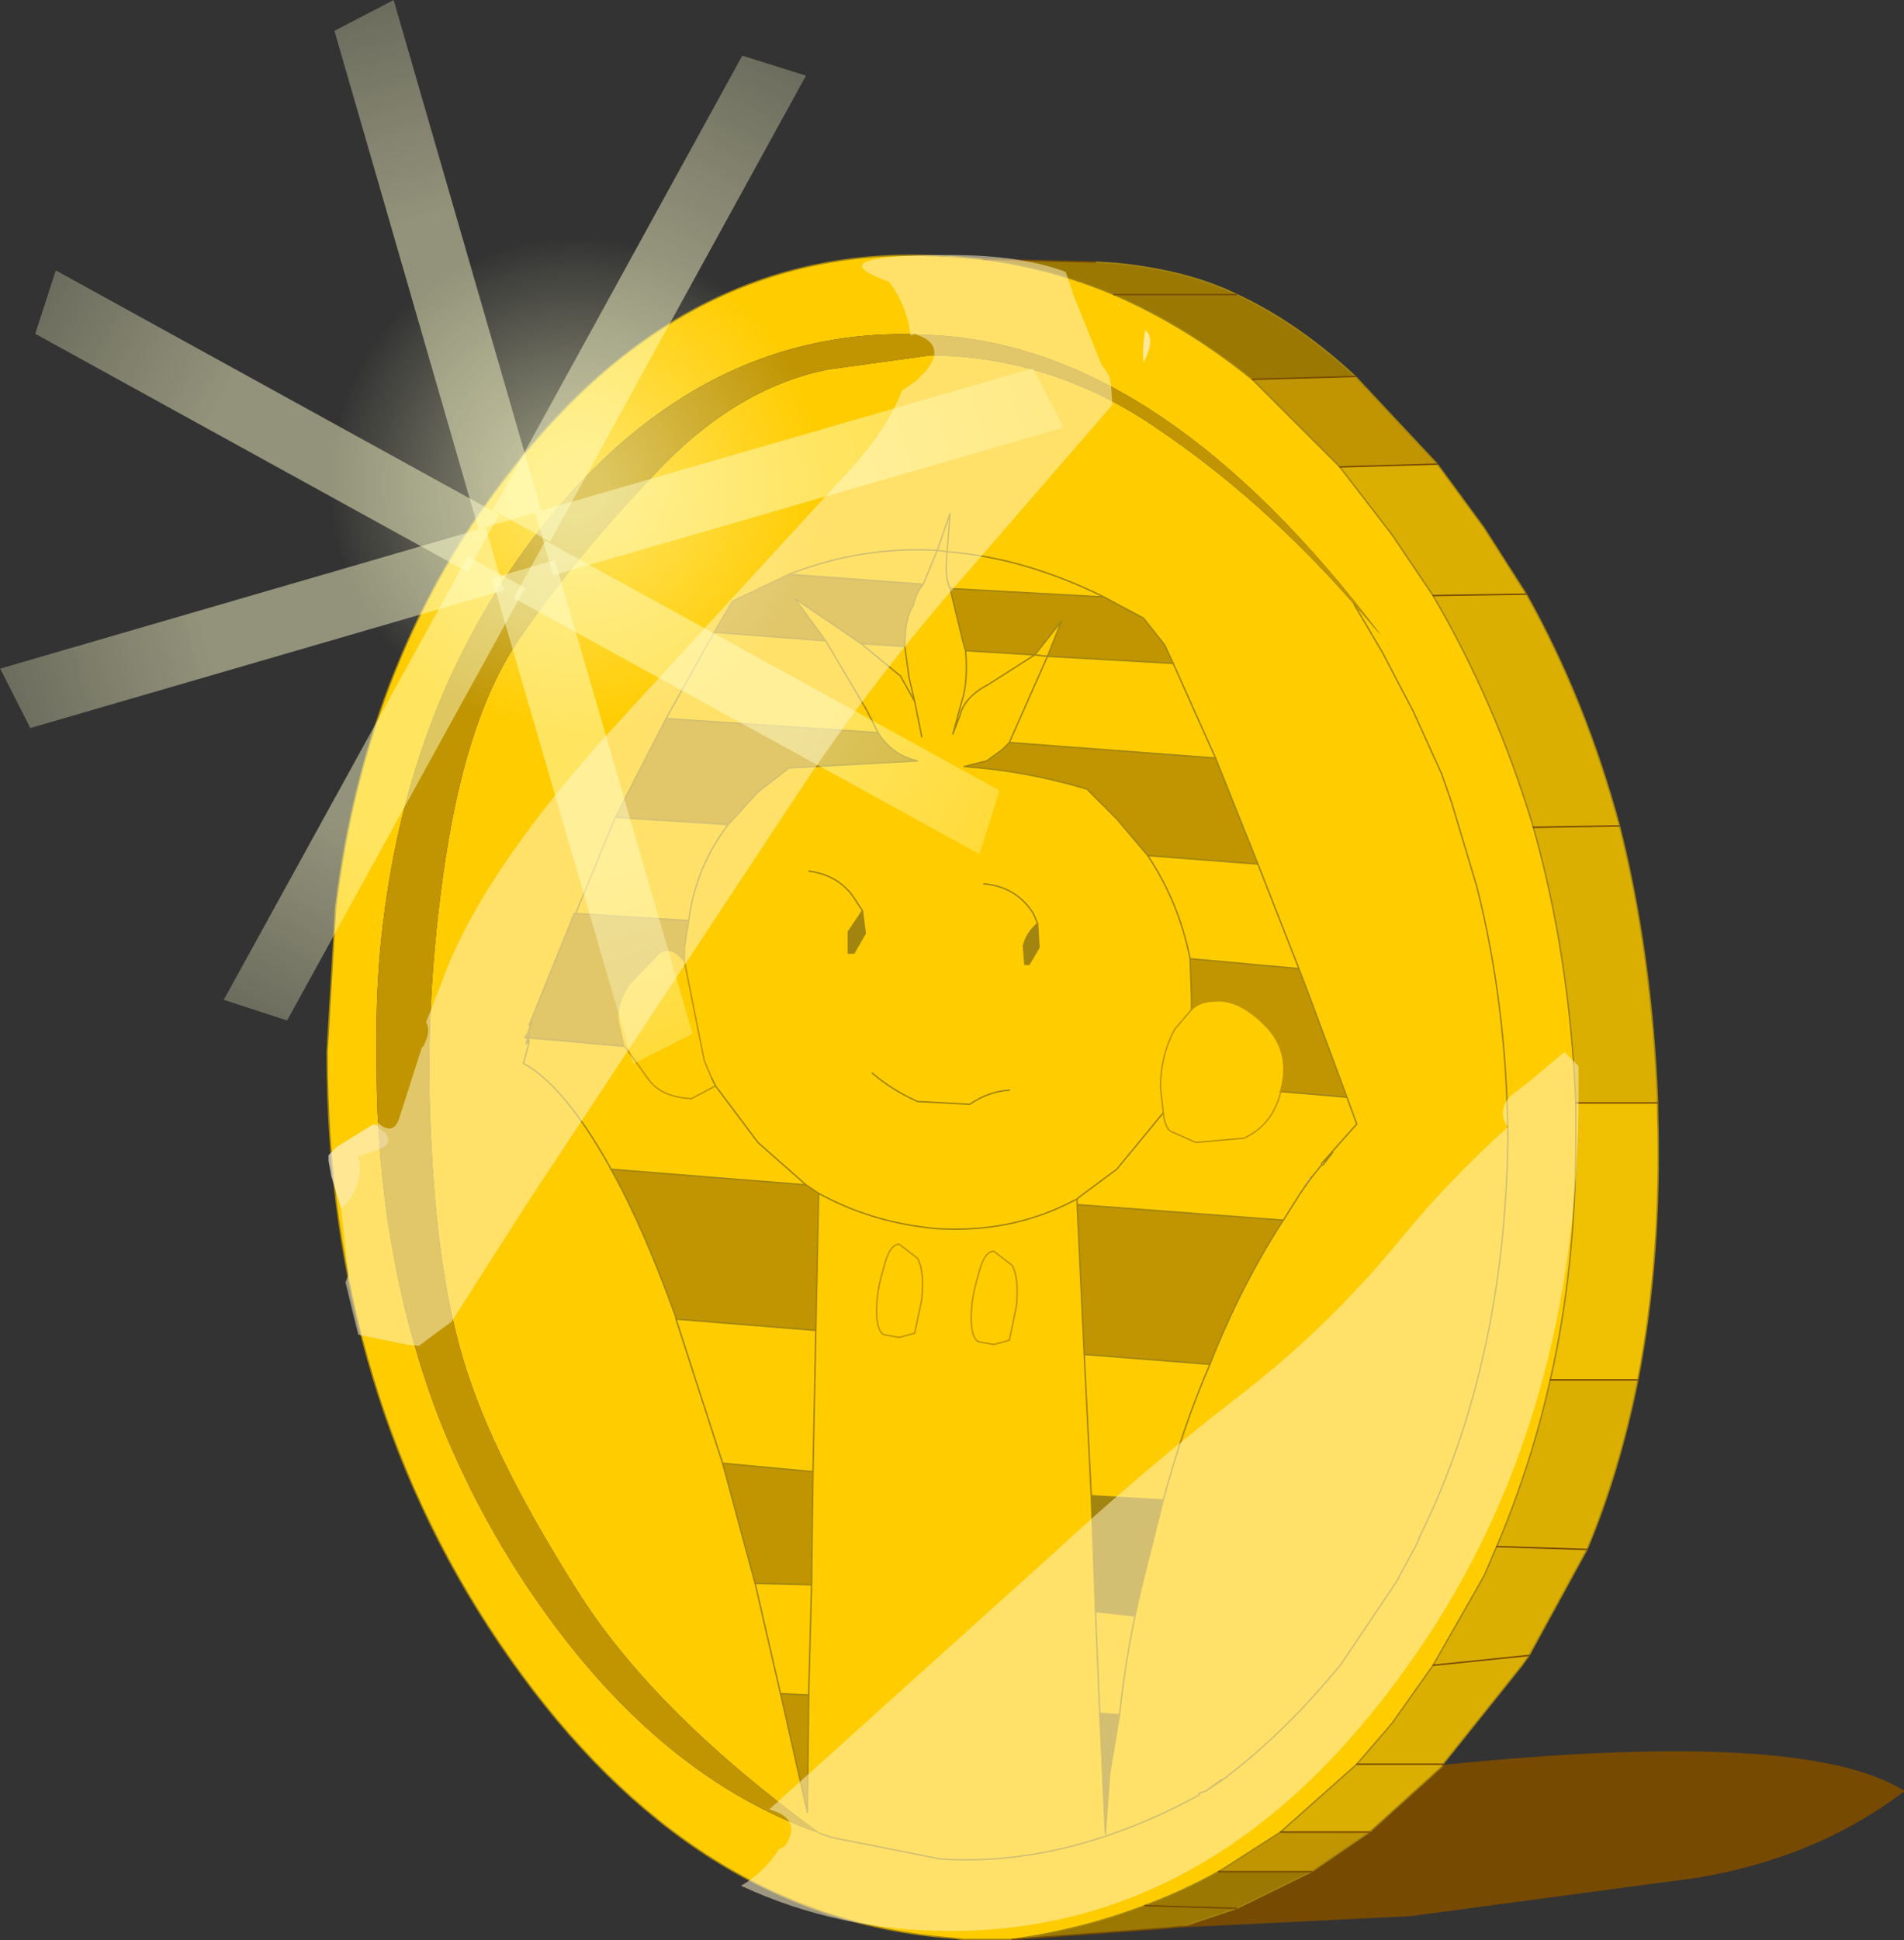 <svg viewBox="0 0 67.401 68.647" xmlns="http://www.w3.org/2000/svg" xmlns:xlink="http://www.w3.org/1999/xlink"><rect x="0" y="0" width="67.401" height="68.647" fill="#333333" stroke="none"/><g transform="translate(-161.67 -85.228)"><use transform="translate(173.25 94.25)" width="55.8" height="59.6" xlink:href="#a"/><use transform="matrix(.232 .091 -.091 .232 177.15 91.15)" width="69.4" height="69.4" xlink:href="#b"/><use transform="matrix(.353 .194 -.194 .353 188.17 86.791)" width="5.75" height="46.7" xlink:href="#c"/><use transform="matrix(-.353 -.194 .185 -.336 171.62 121.72)" width="5.75" height="46.7" xlink:href="#c"/><use transform="matrix(-.194 .353 -.353 -.194 197.46 113.42)" width="5.75" height="46.7" xlink:href="#c"/><use transform="matrix(.194 -.353 .336 .185 162.53 96.825)" width="5.75" height="46.7" xlink:href="#c"/><use transform="matrix(.387 -.112 .112 .387 173.38 85.874)" width="5.75" height="46.7" xlink:href="#c"/><use transform="matrix(-.387 .112 -.107 -.368 186.31 122.23)" width="5.75" height="46.7" xlink:href="#c"/><use transform="matrix(.112 .387 -.387 .112 198.68 98.128)" width="5.75" height="46.7" xlink:href="#c"/><use transform="matrix(-.112 -.387 .368 -.107 162.32 111.11)" width="5.75" height="46.7" xlink:href="#c"/></g><defs><path d="M59.2 10.15q10.2 10.2 10.2 24.55T59.2 59.2Q49.05 69.4 34.7 69.4T10.15 59.2Q0 49.05 0 34.7t10.15-24.55Q20.35 0 34.7 0t24.5 10.15" fill="url(#d)" fill-rule="evenodd" id="b"/><path d="m0 53.5 5.75-1.15v46.7H0V53.5" fill="url(#e)" fill-rule="evenodd" transform="translate(0 -52.35)" id="c"/><radialGradient id="d" cx="0" cy="0" r="819.2" gradientTransform="translate(34.7 34.7) scale(.043)" gradientUnits="userSpaceOnUse"><stop stop-color="#ffc" stop-opacity=".471" offset=".114"/><stop stop-color="#ffc" stop-opacity="0" offset="1"/></radialGradient><linearGradient id="e" x1="-819.2" x2="819.2" gradientTransform="matrix(0 -.033 .004 0 2.85 50.75)" gradientUnits="userSpaceOnUse"><stop stop-color="#ffc" stop-opacity=".471" offset=".114"/><stop stop-color="#ffc" stop-opacity="0" offset="1"/></linearGradient><g id="a"><path d="m13.7 32.6 3.1 3.1 1.85 2.4 1.45 2.15q2.25 3.85 3.55 8.2 1.3 4.6 1.5 9.75v1.4q0 4.45-.9 8.4-.7 3.1-1.9 5.9l-.45 1.05-1.8 3.15-1.45 2.05-1.25 1.45-2.7 2.4-1.95 1.25-.25.15q-1.25.7-2.6 1.2-2.2.85-4.7 1.2H3.5l-.45-.05q-9.15-.7-15.6-9.85-6.5-9.2-6.5-21.5l.3-5.1q1.1-9 6.2-15.45 6.35-8.2 15.4-7.6h.2l1.1.1q2.4.3 4.65 1.25 2.55 1.1 4.9 3M-1.6 84.05q-5.9-4.3-8.6-8.6Q-12.95 71.1-14 68q-1.1-3.15-1.35-8.2-.3-5.1.5-10.3t2.7-7.85q1.85-2.7 4.7-5.7 2.85-3.05 6.15-3.7l2.9-.4.7-.1q4.35.05 8.05 2.6 3.7 2.5 6.95 6.2l1 1.7 1.1 2.1 1 2.2.35 1 .9 3q1.05 4.15 1.1 8.85-.1 8-3.1 14.1l-.15.35-.7 1.3-1.95 2.9q-2 2.45-4.2 4.1 2.2-1.65 4.2-4.1l1.95-2.9.7-1.3.15-.35q3-6.1 3.1-14.1-.05-4.7-1.1-8.85l-.9-3-.35-1-1-2.2-1.1-2.1-1-1.7.95 1.1q-7.6-10.05-15.6-10.6-8.3-.65-14.2 6.9-4.4 5.65-5.45 13.35-.35 2.5-.3 5.2-.05 6.85 2.15 12.7 1.4 3.6 3.65 6.8 4.3 6.1 9.9 8.05l.45.15 3.8.75q4.45.3 9.15-2.25-4.7 2.55-9.15 2.25l-3.8-.75-.45-.15m13.4-1.4v.05h.05l-.05-.05.1-.05.15-.05-.15.05-.1.05m.85-.5h-.05l-.55.4.6-.4M6 42.35l.95-1.2-.5 1.25-.45-.05.45.05 4.45.25-.3-.65-.75-.95-1.4-.75L3 40l.45 1.85.1.35 2.45.15-1.65 1.05q-.85.45-1 1.1l-.25.65.3-1.1q.25-.75.15-1.85.1 1.1-.15 1.85l-.3 1.1.25-.65q.15-.65 1-1.1L6 42.35M3 40q-.2-.4-.1-1.3l-.35-.05q-2.7-.15-5.25.85 2.55-1 5.25-.85l.45-1.3-.1 1.35q2.7.2 5.55 1.6-2.85-1.4-5.55-1.6l.1-1.35-.45 1.3.35.05q-.1.9.1 1.3m-1.3.6q.1-.45.35-.75l-4.75-.35-2 .95-.65 1.1 3.95.3-1.1-1.5 2.35 1.6 1.55.1q0-1 .3-1.45m.85-1.95-.5 1.2.5-1.2M2 45.25 1.75 44l-.2-.85-.15-1.1.15 1.1.2.85.25 1.25m1.5 1.05q2.2.15 4.35.8l1.05 1.05 1.1 1.3 3.9.3L12.4 46l-7.3-.55-.25.25-.55.4-.8.2m-4.9-4.45L.05 44.3l.4.8-.4-.8-1.45-2.45M.45 45.1l-7.5-.5-1.8 3.5 4 .25 1.05-1.15 1.1-.85 4.55-.25q-.9-.2-1.4-1m11.95.9-1.5-3.35L12.4 46M1.75 44l-.5-.9-1.4-1.15 1.4 1.15.5.9m3.35 1.45 1.35-3.05-1.35 3.05M17.05 58l-1.3-3.5-.4-1.05-3.85-.35.05 1.4v.4q.3-.3.8-.3.85-.1 1.8.85t.55 2.35l2.35.2.35.95-1.25 1.4 1.25-1.4-.35-.95m-.85 2.4.35-.45-.4.4.05.05h-.05l-.4.5.4-.5h.05m-.8 1 .35-.5v-.1l-.35.6-.6.95.6-.95m-3.2 6.05q1.1-2.8 2.6-5.1l-7.3-.55.25 5.3.25 5-.25-5 4.45.35q-.95 2.2-1.65 4.8.7-2.6 1.65-4.8m-2.65 8.9.2-.9.8-3.2L8 72.1l.15 4.1.15 3.6-.15-3.6 1.4.15Q9.2 78 9 79.85q.2-1.85.55-3.5M8.3 79.8l.2 4.25.15-2.1.35-2.1-.7-.05m-9.95-18.4q1.9 1.05 4.2 1.25 2.55.15 4.65-.9l.3-.15v.2-.2l-.3.15q-2.1 1.05-4.65.9-2.3-.2-4.2-1.25l-.45-.3-6.9-.55q1.15 2.05 2.3 5.25v.05l1.65 5.1-1.65-5.1 4.95.4.1-4.85m-.2 9.85.1-5-.1 5-3.2-.3 1.15 4.25.9 3.9-.9-3.9 2 .05.05-4M-2 79l.1-3.75L-2 79l-.05.05H-2V79m0 .15v-.1.1l-1-.05.95 4.2.05-4.15m-9.95-23.4-.1.15h.1l-.05.2.1-.1-.05.25-.15.55q1.45.8 3.05 3.65l.05.1-.05-.1q-1.6-2.85-3.05-3.65l.15-.55.05-.25-.1.1.05-.2h-.1l.1-.15v.15h.05l3.35.3v-.05l-.2-.85q-.05-.65.4-1.3l1-1.05q.45-.4.95.25v-.5l.15-.95-4-.25h-.05l-1.6 3.95q.2-.4 0 .15l-.05.15q.1-.1.05.15l-.1.2.1-.2h-.05v-.15m3.1-7.65-1.4 3.4 1.4-3.4M10 49.45q1.1 1.65 1.5 3.65-.4-2-1.5-3.65m.55 9.1q.05.5.25.65l.9.4 1.7-.15q1-.45 1.3-1.6v-.05.05q-.3 1.15-1.3 1.6l-1.7.15-.9-.4q-.2-.15-.25-.65l-.1-.9q0-1.1.5-2.05l.6-.7-.6.7q-.5.95-.5 2.05l.1.9-1.65 2-1.35 1-.05.05.05-.05 1.35-1 1.65-2m-6.35-8.1q1.15.1 1.75 1.05l.15.35-.15-.35q-.6-.95-1.75-1.05m9.7-.7 1.45 3.7-1.45-3.7m-7.8 2.1q-.4.35-.5.8l.05.65h.15l.35-.6-.05-.85m-1 5.9q-.75.05-1.4.5l-1.85-.1q-.9-.4-1.6-1 .7.6 1.6 1l1.85.1q.65-.45 1.4-.5M1.2 63.2q-.35 0-.55.85-.25.8-.25 1.5t.25.85l.55.1.55-.15.25-1.2q.1-1-.15-1.45l-.65-.5.65.5q.25.45.15 1.45l-.25 1.2-.55.15-.55-.1q-.25-.15-.25-.85t.25-1.5q.2-.85.55-.85m3.9 3.4.25-1.2q.1-1-.15-1.45l-.65-.5q-.35 0-.55.85-.25.8-.25 1.5t.25.85l.55.1.55-.15-.55.15-.55-.1q-.25-.15-.25-.85T4 64.3q.2-.85.55-.85l.65.5q.25.45.15 1.45l-.25 1.2M-5.35 41.55l-1.7 3.05 1.7-3.05M-.1 51.4l-.5.75v.75h.2l.4-.7-.1-.8-.2-.3Q-.85 50.15-2 50q1.15.15 1.7 1.1l.2.3m-6.3 1.3v.5-.5m1.1 4.9-.85.45q-1.05-.05-1.5-.65l-.9-1.25.9 1.25q.45.6 1.5.65l.85-.45-.15-.3.15.3 1.5 2 1.7 1.5-1.7-1.5-1.5-2m-1.1-4.4.7 3.5.25.6-.25-.6-.7-3.5m1.55-4.85q-1.15 1.5-1.4 3.4.25-1.9 1.4-3.4" fill="#fc0" fill-rule="evenodd" transform="translate(19.05 -28.2)"/><path d="m17.35 32.5-3.65.1q-2.35-1.9-4.9-3-2.25-.95-4.65-1.25l4 .1.75.05q2.5.25 4.25 1.1 2.15 1 4.2 2.9M5.2 87.8q2.5-.35 4.7-1.2 1.35-.5 2.6-1.2h3.3l-2.65 1.3-1.95.65h-.05l-.5.05-5.45.4m7.95-58.2H8.8h4.35m0 57.1-3.25-.1 3.25.1" fill="#9a7801" fill-rule="evenodd" transform="translate(19.05 -28.2)"/><path d="m16.8 35.7-3.1-3.1 3.65-.1 2.9 3.1-3.45.1m-4.3 49.7.25-.15L14.7 84h3.15l-2.05 1.4h-3.3m4.8-44.85q-3.25-3.7-6.95-6.2-3.7-2.55-8.05-2.6l-.7.1-2.9.4q-3.3.65-6.15 3.7-2.85 3-4.7 5.7-1.9 2.65-2.7 7.85t-.5 10.3q.25 5.05 1.35 8.2 1.05 3.1 3.8 7.45 2.7 4.3 8.6 8.6-5.6-1.95-9.9-8.05-2.25-3.2-3.65-6.8-2.2-5.85-2.15-12.7-.05-2.7.3-5.2 1.05-7.7 5.45-13.35 5.9-7.55 14.2-6.9 8 .55 15.6 10.6l-.95-1.1M6.45 42.4l.5-1.25-.95 1.2-2.45-.15-.1-.35L3 40l5.45.3 1.4.75.75.95.3.65-4.45-.25M1.7 40.6q-.3.45-.3 1.45l-1.55-.1-2.35-1.6 1.1 1.5-3.95-.3.65-1.1 2-.95 4.75.35q-.25.3-.35.75m1.8 5.7.8-.2.55-.4.25-.25 7.3.55 1.5 3.75-3.9-.3-1.1-1.3-1.05-1.05q-2.15-.65-4.35-.8M.45 45.1q.5.8 1.4 1l-4.55.25-1.1.85-1.05 1.15-4-.25 1.8-3.5 7.5.5m14.9 8.35.4 1.05 1.3 3.5-2.35-.2q.4-1.4-.55-2.35t-1.8-.85q-.5 0-.8.3v-.4l-.05-1.4 3.85.35m-.55 8.9q-1.5 2.3-2.6 5.1l-4.45-.35-.25-5.3 7.3.55m-16.45-.95-.1 4.85-4.95-.4v-.05q-1.15-3.2-2.3-5.25l6.9.55.45.3m-.2 9.85-.05 4-2-.05-1.15-4.25 3.2.3m-.15 7.9-.05 4.15-.95-4.2 1 .05m-9.95-23.4.05-.15q.2-.55 0-.15l1.6-3.95h.05l4 .25-.15.95v.5q-.5-.65-.95-.25l-1 1.05q-.45.65-.4 1.3l.2.85v.05l-3.35-.3q.05-.25-.05-.15" fill="#c09501" fill-rule="evenodd" transform="translate(19.05 -28.2)"/><path d="M11.8 82.7v-.05l.05.05h-.05m.25-.15.55-.4h.05l-.6.4m4.1-22.2.4-.4-.35.45-.05-.05m-.4.55-.35.5.35-.6v.1M-2 79v.05h-.05L-2 79" fill="#feeabc" fill-rule="evenodd" transform="translate(19.05 -28.2)"/><path d="m10.55 72.25-.8 3.2-.2.9-1.4-.15L8 72.1l2.55.15M9 79.85l-.35 2.1-.15 2.1-.2-4.25.7.05m-2.9-28 .05.85-.35.6h-.15l-.05-.65q.1-.45.5-.8m-6.2-.45.1.8-.4.7h-.2v-.75l.5-.75" fill="#a28511" fill-rule="evenodd" transform="translate(19.05 -28.2)"/><path d="m16.8 35.7 3.45-.1 1.65 2.25 1.5 2.35q2.1 3.75 3.3 8.2l-3.05.05 3.05-.05q1.15 4.55 1.35 9.8h-2.9q-.2-5.15-1.5-9.75-1.3-4.35-3.55-8.2l-1.45-2.15-1.85-2.4M14.7 84l2.7-2.4 1.25-1.45 1.45-2.05 1.8-3.15.45-1.05q1.2-2.8 1.9-5.9h3.1q-.65 3.25-1.8 6l-2.05 3.75-.25.35-2.8 3.5v.05L17.85 84H14.7m5.4-43.75 3.3-.05-3.3.05M25.55 74l-3.2-.1 3.2.1m-5.1 7.6H17.4h3.05m3.05-3.85-3.4.35 3.4-.35" fill="#dbaf02" fill-rule="evenodd" transform="translate(19.05 -28.2)"/><path d="M24.25 68q.9-3.95.9-8.4v-1.4h2.9v.3q.15 5.15-.7 9.5h-3.1" fill="#f0c002" fill-rule="evenodd" transform="translate(19.05 -28.2)"/><path d="M20.45 81.65q12.75-1.3 16.3.9-3.1 2.35-7.35 3.05l-10.1 1.35-8.15.4h.05l1.95-.65 2.65-1.3 2.05-1.4 2.6-2.35" fill="#774a02" fill-rule="evenodd" transform="translate(19.05 -28.2)"/><path d="m32.75 4.4 3.1 3.1m3.45-.1-2.9-3.1m-3.65.1q-2.35-1.9-4.9-3Q25.6.45 23.2.15l-1.1-.1h-.2q-9.05-.6-15.4 7.6Q1.4 14.1.3 23.1L0 28.2q0 12.3 6.5 21.5 6.45 9.15 15.6 9.85l.45.05h1.7q2.5-.35 4.7-1.2 1.35-.5 2.6-1.2l.25-.15 1.95-1.25 2.7-2.4 1.25-1.45 1.45-2.05 1.8-3.15.45-1.05q1.2-2.8 1.9-5.9.9-3.95.9-8.4V30q-.2-5.15-1.5-9.75-1.3-4.35-3.55-8.2L37.7 9.9l-1.85-2.4M27.2.25l.75.05q2.5.25 4.25 1.1 2.15 1 4.2 2.9M17.45 55.85l.45.15 3.8.75q4.45.3 9.15-2.25v-.05l.1-.05.15-.05.55-.4h.05q2.2-1.65 4.2-4.1l1.95-2.9.7-1.3.15-.35q3-6.1 3.1-14.1-.05-4.7-1.1-8.85l-.9-3-.35-1-1-2.2-1.1-2.1-1-1.7M25.5 14.2l.5-1.25-.95 1.2.45.05 4.45.25-.3-.65-.75-.95-1.4-.75-5.45-.3.45 1.85.1.35 2.45.15-1.65 1.05q-.85.45-1 1.1l-.25.65.3-1.1q.25-.75.15-1.85m-6.25-2.7q2.55-1 5.25-.85l.45-1.3-.1 1.35q2.7.2 5.55 1.6m-5.9-1.65.35.05q-.1.9.1 1.3m-1.3.6q.1-.45.35-.75l-4.75-.35-2 .95-.65 1.1 3.95.3-1.1-1.5 2.35 1.6 1.55.1q0-1 .3-1.45m-.3 1.45.15 1.1.2.85.25 1.25m.05-5.4.5-1.2m.95 7.65q2.2.15 4.35.8l1.05 1.05 1.1 1.3 3.9.3-1.5-3.75-7.3-.55-.25.25-.55.4-.8.2m-3.05-1.2-.4-.8-1.45-2.45m1.85 3.25-7.5-.5-1.8 3.5 4 .25L15.25 19l1.1-.85 4.55-.25q-.9-.2-1.4-1m6-2.7-1.35 3.05m-5.25-3.5 1.4 1.15.5.9m9.15-1.35 1.5 3.35m14.3 2.4q-1.2-4.45-3.3-8.2M39.3 7.4l1.65 2.25 1.5 2.35m4.65 18v.3q.15 5.15-.7 9.5-.65 3.25-1.8 6l-2.05 3.75-.25.35-2.8 3.5v.05M47.1 30q-.2-5.25-1.35-9.8M34.4 25.25l.4 1.05 1.3 3.5.35.95-1.25 1.4.4-.4-.35.45h-.05l-.4.5-.35.5-.6.95q-1.5 2.3-2.6 5.1-.95 2.2-1.65 4.8l-.8 3.2-.2.9q-.35 1.65-.55 3.5l-.35 2.1-.15 2.1-.2-4.25-.15-3.6-.15-4.1-.25-5-.25-5.3v-.2l-.3.15q-2.1 1.05-4.65.9-2.3-.2-4.2-1.25l-.1 4.85-.1 5-.05 4-.1 3.75v.15L17 55.1l-.95-4.2-.9-3.9L14 42.75l-1.65-5.1v-.05q-1.15-3.2-2.3-5.25l-.05-.1Q8.4 29.4 6.95 28.6l.15-.55.05-.25-.1.1.05-.2H7l.1-.15.05-.15q.2-.55 0-.15l1.6-3.95h.05l1.4-3.4m23.55 9.7 2.35.2m-5.5-3.1v-.4l-.05-1.4q-.4-2-1.5-3.65m.55 9.1-1.65 2-1.35 1-.05.05m4-8.5 3.85.35-1.45-3.7m-7.8 2.1L25 23.3q-.6-.95-1.75-1.05m1.9 1.4.05.85-.35.6h-.15l-.05-.65q.1-.45.5-.8m-5.85 5.3q.7.6 1.6 1l1.85.1q.65-.45 1.4-.5m2.4 4.05 7.3.55m-4.25 9.9-2.55-.15m4.2-4.65-4.45-.35m4.9 15.05-.6.4m5.8 1.45-2.05 1.4-2.65 1.3-1.95.65m6.65-3.35 2.6-2.35M27.35 51.6l.7.05M27.2 48l1.4.15M12 16.4l1.7-3.05m5.25 9.85.1.8-.4.7h-.2v-.75l.5-.75-.2-.3q-.55-.95-1.7-1.1m-4.4 3.1v-.4l.15-.95-4-.25m4.95 6.1-.15-.3M10.5 28l-3.35-.3-.1.2m10.35 5.3-.45-.3-6.9-.55m6.9.55-1.7-1.5-1.5-2M7.1 27.55v.15h.05q.05-.25-.05-.15m6.9 15.2 3.2.3m-4.85-5.4 4.95.4M15.15 47l2 .05m-1.1 3.85 1 .05m-4.25-27.4q.25-1.9 1.4-3.4" fill="none" stroke="#a28511" stroke-linecap="round" stroke-linejoin="round" stroke-width=".05"/><path d="m35.85 7.5 3.45-.1m-2.9-3.1-3.65.1M23.2.15l4 .1m.65 1.15h4.35m10.5 18.85 3.05-.05m-3.3-8.2-3.3.05M29.7 59.2l-5.45.4M44.2 30h2.9m-5.7 15.7 3.2.1m-1.3-6h3.1M30.25 59.15h-.05m4.65-1.95h-3.3m2.2-1.4h3.15m-7.95 2.6 3.25.1m6.95-8.6 3.4-.35m-6.1 3.85h3.05" fill="none" stroke="#774a02" stroke-linecap="round" stroke-linejoin="round" stroke-width=".05"/><path d="M30.6 26.7q.3-.3.8-.3.85-.1 1.8.85t.55 2.35v.05q-.3 1.15-1.3 1.6l-1.7.15-.9-.4q-.2-.15-.25-.65l-.1-.9q0-1.1.5-2.05l.6-.7m-6.45 11.7-.55.15-.55-.1q-.25-.15-.25-.85t.25-1.5q.2-.85.55-.85l.65.5q.25.45.15 1.45l-.25 1.2m-3.9-3.4.65.5q.25.45.15 1.45l-.25 1.2-.55.15-.55-.1q-.25-.15-.25-.85t.25-1.5q.2-.85.55-.85m-7.6-10v-.5m0 .4v.1q-.5-.65-.95-.25l-1 1.05q-.45.65-.4 1.3l.2.85.9 1.25q.45.6 1.5.65l.85-.45m-.15-.3-.25-.6-.7-3.5m-2.15 2.95V28" fill="none" stroke="#c09501" stroke-linecap="round" stroke-linejoin="round" stroke-width=".05"/><path d="M39.5 53.45q12.75-1.3 16.3.9-3.1 2.35-7.35 3.05l-10.1 1.35-8.15.4-.5.05" fill="none" stroke="#774a02" stroke-linecap="round" stroke-linejoin="round" stroke-width=".05"/><path d="m9 30-.05-.1.05.05V30m.85 2q-.05-.5.05-1.05v-.1q.4.3-.05 1.15" fill="#fff4dd" fill-opacity=".682" fill-rule="evenodd" transform="translate(19.05 -28.2)"/><path d="m-17.3 59 .35.3q.2.35-.15.5l-.85.3q.1.25.05.65-.1.65-.5 1.05l-.15.15-.35-1.15-.1-.55v-.2l.3-.3 1.05-.65.25-.15.1.05m11.7 26.3h-.05.05" fill="#fff4dd" fill-opacity=".671" fill-rule="evenodd" transform="translate(19.05 -28.2)"/><path d="m-17.3 59 .05-.1.05.05q.5.4.7-.2l.8-2.5.05-.05q.3-.55.1-.85l.55-1.4q1.3-3.65 5.65-8.55L-1 36.3Q.7 34.55 1.3 33l.5-.35.35-.35q.75-.95-.4-1.3l-.15.05q-.1-1-.75-1.9-2.7-.95 2.15-.95 2.5 0 4.1.6l.3.9.95 2.35.3.45.05.3.05.7-5.2 6q-3.3 3.75-6 7.85L-12 61.8l-2.65 4.15-.35.25-.8.6-.45-.05-1.7-.35-.45-1.85.1-.25-.25-2.35.15-.15q.4-.4.5-1.05.05-.4-.05-.65l.85-.3q.35-.15.15-.5l-.35-.3m42.55-1.15q0 12.3-6.55 20.95-6.5 8.7-15.7 8.7-3.95 0-7.4-1.6.8-.45 1.35-1.3.2-.05.3-.25.45-.85-.65-1.15l4.05-3.65 6-5.4q3.3-3.05 6.55-5.55t5.85-5.7q1.65-2 3.7-3.85l-.15-.25q-.15-.6.45-1l.45-.35 1.25-1.05.5.5v.95" fill="#fff4cc" fill-opacity=".522" fill-rule="evenodd" transform="translate(19.05 -28.2)"/></g></defs></svg>